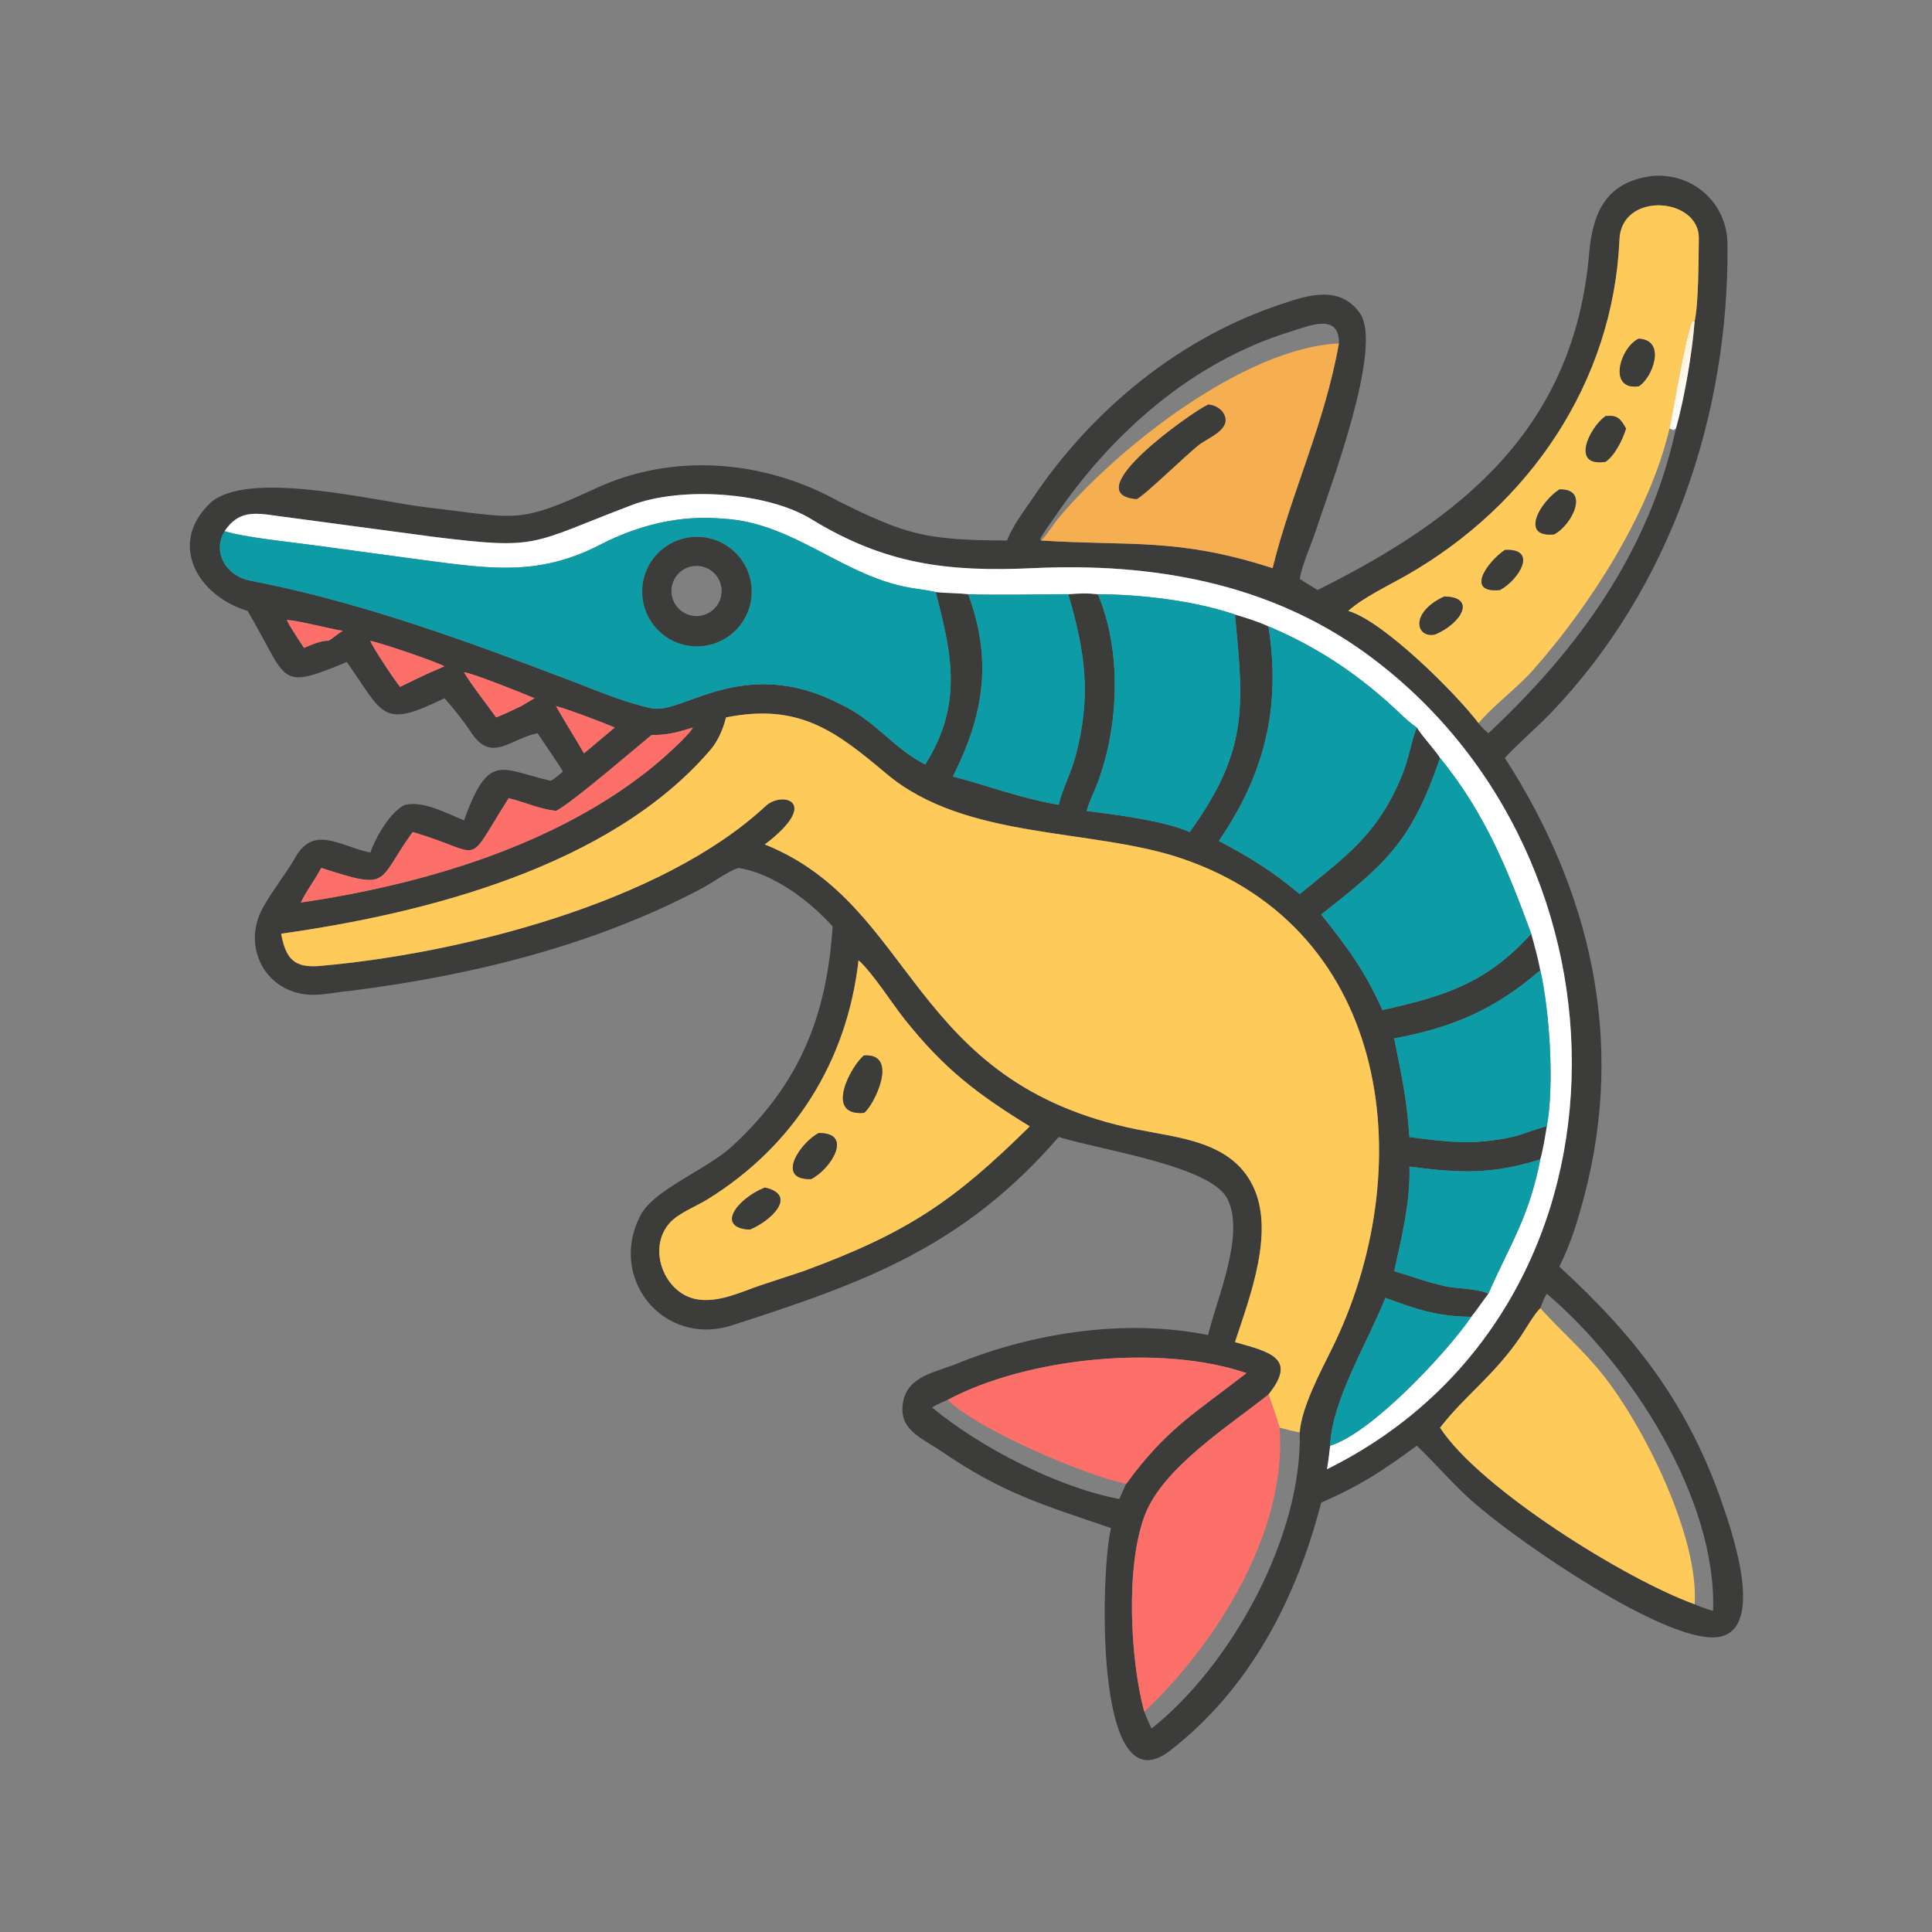 <?xml version="1.0" encoding="utf-8" ?><svg xmlns="http://www.w3.org/2000/svg" xmlns:xlink="http://www.w3.org/1999/xlink" width="1024" height="1024" viewBox="0 0 1024 1024"><rect x="0" y="0" width="1024" height="1024" fill="#808080" stroke="none"/><path fill="#3C3C3B" transform="scale(2 2)" d="M349.183 156.353C387.23 137.439 417.16 113.657 421.143 67.136C422.093 56.037 425.822 48.017 438.186 46.603C448.781 45.874 457.681 53.889 457.797 64.553C458.29 109.891 442.68 155.946 411.026 188.904C407.113 192.978 402.687 196.682 398.797 200.85C421.409 235.933 430.713 275.309 419.933 316.623C418.185 323.325 416.339 329.444 413.24 335.668C433.789 354.506 447.654 372.611 456.711 399.304C459.154 406.504 468.392 433.434 454.255 433.921C440.273 434.402 404.314 409.933 391.18 398.732C385.491 393.881 380.838 388.255 375.461 383.123C366.294 389.873 360.549 393.642 350.131 398.221C343.574 423.605 331.176 447.707 309.962 464.018C289.541 479.72 291.805 414.81 294.441 404.962C276.453 398.774 266.051 395.946 249.5 384.613C244.4 381.121 237.927 378.993 239.346 371.462C240.635 364.62 247.993 363.664 253.553 361.402C273.989 353.086 298.374 349.422 320.15 353.799C322.445 344.182 330.016 327.197 325.309 317.762C320.916 308.956 292.222 304.901 280.562 301.315C255.224 330.547 229.011 339.943 194.015 351.216C175.7 357.115 160.653 338.429 170.034 321.538C174.136 314.846 187.475 309.848 194.097 303.714C211.86 287.262 219.075 269.444 220.66 245.526C214.524 238.675 204.919 231.441 195.633 230.006C192.588 231.079 188.994 233.837 186.039 235.405C157.468 250.566 124.915 258.542 92.983 262.564C88.656 262.895 84.285 264.181 79.945 263.371C69.328 261.39 64.518 250.078 69.556 240.769C72.068 236.126 75.75 231.642 78.279 227.2C83.216 218.53 90.168 224.288 98.14 225.941C99.477 222.059 103.521 214.899 107.404 213.274C112.476 212.23 118.291 215.541 122.962 217.4C129.506 199.365 132.561 203.76 145.528 206.823L146.006 206.933C147.229 206.169 148.09 205.392 149.184 204.468C147.414 201.486 144.437 197.314 142.47 194.321C135.209 195.716 130.253 202.413 124.812 194.038C123.087 191.383 119.903 187.357 117.795 185.033C101.014 193.261 101.78 189.412 91.906 175.442C73.312 183.172 76.608 180.476 65.616 161.901C52.318 157.861 44.701 144.335 55.316 133.688C64.733 123.98 99.796 132.914 113.233 134.477C137.196 137.264 136.955 139.096 157.956 129.386C178.571 119.854 202.505 121.925 222.156 132.796C240.141 141.724 245.295 143.158 266.885 143.239C268.361 139.287 271.347 135.501 273.683 132.02C289.552 108.37 312.968 89.219 340.213 80.384C347.188 77.98 355.297 75.781 360.39 83.006C366.765 92.05 351.957 130.571 348.654 140.756C347.45 144.471 345.173 149.375 344.505 153.077L344.444 153.424C345.872 154.392 347.688 155.438 349.183 156.353ZM449.094 85.183C450.175 80.159 450.113 68.629 450.205 63.199C450.389 52.299 429.743 50.618 429.185 63.442C427.538 101.293 405.31 133.861 372.761 152.449C368.056 155.142 361.24 158.351 357.296 161.901C366.434 164.445 385.883 183.735 391.831 191.655C392.647 192.768 393.422 193.397 394.435 194.321C418.271 172.041 437.047 146.198 444.141 113.573C446.43 105.359 448.417 93.672 449.094 85.183ZM354.82 91.007C355.009 82.768 346.849 86.391 342.031 87.869C315.868 95.897 294.477 114.9 279.341 137.257C278.618 138.325 275.871 142.032 275.652 142.999L275.913 143.239C299.578 144.777 312.033 142.417 337.249 150.568C342.176 130.584 351.029 112.463 354.82 91.007ZM59.53 140.76C56.159 146.363 59.991 152.657 66.211 153.854C95.619 159.515 123.896 169.957 151.805 180.596C158.458 183.131 165.797 186.285 172.775 187.721C181.084 189.307 196.907 173.61 222.189 186.349C232.222 191.007 236.262 197.966 245.185 202.613C255.272 186.603 252.22 173.287 247.957 156.898C250.807 157.214 254.113 157.154 256.582 157.476C263.155 175.155 260.601 189.73 252.518 205.787C262.338 208.326 269.89 211.431 280.562 213.274C281.525 209.191 283.87 204.76 285.019 200.422C289.28 184.335 287.605 172.923 283.099 157.476C286.297 157.255 287.828 157.141 290.948 157.476C297.258 172.362 296.577 192.11 290.949 207.276C290.041 209.724 288.649 212.408 287.974 214.907C295.84 215.931 308.305 217.455 315.289 220.499C331.012 198.719 329.537 186.979 327.285 162.862C330.245 163.749 333.368 164.694 336.162 166.004C339.476 187.419 335.251 204.984 322.994 222.871C331.284 227.176 337.275 230.967 344.444 236.943C356.568 226.949 365.151 221.203 371.595 205.363C373.296 201.184 373.985 196.528 375.461 192.797C377.08 195.328 380.78 199.351 381.63 200.85C374.07 223.124 367.257 228.88 350.131 242.349C357.288 251.392 361.468 256.879 366.357 267.663C382.912 263.991 393.989 260.535 405.797 247.44C406.741 250.871 407.513 253.647 408.199 257.118C396.264 267.456 384.834 272.387 369.479 275.184C371.566 285.895 372.699 290.135 373.514 301.315C383.387 302.666 390.75 303.521 400.809 301.291C403.434 300.71 407.926 298.818 409.926 298.503C409.449 301.347 408.984 304.497 408.199 307.249C395.148 311.335 386.628 310.873 373.514 309.159C373.822 318.272 371.456 327.995 369.479 336.865C374.076 338.267 378.349 339.832 383.069 340.874C386.075 341.538 391.965 341.51 394.435 342.864C393.054 344.651 391.225 347.382 389.898 348.979C380.604 348.84 375.612 347.007 367.136 343.957C362.375 355.931 352.918 371.16 352.503 383.123C352.264 385.276 352.043 387.205 351.668 389.349C436.176 347.584 436.488 227.536 362.176 173.304C336.284 154.409 305.251 149.101 273.914 150.559C251.316 151.61 234.71 149.65 214.986 137.569C203.217 130.361 180.507 128.888 167.477 133.835C140.114 144.221 143.239 145.761 114.752 142.247L73.141 136.679C67.433 135.864 63.154 135.305 59.53 140.76ZM408.199 346.674C406.366 348.567 404.57 351.846 403.068 354.074C396.102 364.41 388.148 369.892 381.63 378.362C392.313 394.678 431.08 418.68 449.094 425.14C450.95 425.979 452.019 426.316 453.987 426.904C454.968 397.254 432.474 362.037 409.926 342.864C409.186 343.939 408.688 345.433 408.199 346.674ZM336.162 369.55C325.798 377.798 308.2 388.958 303.426 401.439C298.204 415.091 299.525 439.799 303.237 453.628C303.874 455.235 304.419 456.52 305.162 458.08C326.186 441.472 345.148 407.231 344.444 379.555C344.891 373.159 349.758 363.86 352.734 357.892C376.403 310.423 369.18 246.47 313.119 227.489C289.314 219.429 255.898 222.684 234.985 205.11C221.537 193.81 211.843 186.246 192.401 190.125C191.668 193.082 190.344 196.28 188.369 198.6C161.907 229.676 112.498 242.117 74.502 247.44C75.736 253.995 77.877 256.586 84.766 255.983C122.015 252.725 175.394 239.238 202.936 213.58C207.216 209.592 217.779 212.312 202.687 223.788C242.939 239.954 240.649 286.983 301.3 299.301C312.504 301.576 326.065 302.48 331.9 314.006C338.051 326.156 331.222 343.645 327.285 355.676C336.604 358.295 343.854 359.948 336.162 369.55ZM251.155 370.963C249.744 371.59 248.305 372.178 246.99 372.982C259.708 383.572 280.323 394.164 296.622 397.258C297.188 396.003 297.836 394.457 298.446 393.252C309.017 378.705 316.855 374.365 330.339 363.893C307.876 356.183 272.328 359.714 251.155 370.963ZM76.01 164.283C76.627 165.805 79.537 170.121 80.558 171.697C82.287 170.987 85.228 169.641 87.067 169.823C88.405 168.991 89.747 167.814 90.832 167.179C86.815 166.529 79.342 164.488 76.01 164.283ZM98.14 169.823C98.435 171.083 104.97 180.862 106.024 182.024C108.692 180.743 111.497 179.346 114.186 178.139L117.795 176.572C115.267 175.232 101.185 170.441 98.14 169.823ZM122.962 178.139C124.855 181.425 129.097 186.766 131.487 190.125C133.744 189.245 135.941 188.161 138.131 187.122L141.658 185.033C138.833 183.843 125.17 178.352 122.962 178.139ZM147.338 187.122C149.665 191.274 152.347 195.402 154.76 199.652L159.504 195.674C160.626 194.731 161.797 193.711 162.932 192.797C159.644 191.408 150.709 188.009 147.338 187.122ZM183.63 192.797C179.539 194.079 176.92 194.797 172.645 194.797C167.741 198.794 151.652 212.717 147.338 214.907C142.595 214.305 139.196 212.58 134.801 211.545C122.784 230.368 129.011 226.232 109.365 220.499L109.168 220.767C99.734 233.858 103.687 236.011 85.149 230.006L83.743 232.432C82.425 234.519 80.758 236.998 79.712 239.188C111.829 234.448 147.005 224.204 172.7 203.461C174.936 201.656 182.456 195.105 183.63 192.797ZM227.523 254.47C224.518 281.206 210.444 303.665 187.507 317.838C184.461 319.72 180.006 321.407 177.646 323.913C171.178 330.782 176.143 343.513 185.504 344.441C191.123 344.998 196.38 342.368 201.541 340.62L212.934 336.865C240.622 326.661 252.741 318.363 272.897 298.503C259.043 289.974 250.201 283.3 239.679 270.049C236.291 265.781 231.373 257.979 227.523 254.47Z"/><path fill="#FECB5B" transform="scale(2 2)" d="M449.094 85.183L448.573 85.089C446.975 87.313 443.547 108.133 442.43 113.573C437.193 135.933 421.374 160.533 406.203 177.647C402.077 182.302 395.49 187.188 391.831 191.655C385.883 183.735 366.434 164.445 357.296 161.901C361.24 158.351 368.056 155.142 372.761 152.449C405.31 133.861 427.538 101.293 429.185 63.442C429.743 50.618 450.389 52.299 450.205 63.199C450.113 68.629 450.175 80.159 449.094 85.183ZM434.251 89.768C429.399 92.009 425.932 103.456 434.251 102.38C437.799 100.342 441.822 90.091 434.251 89.768ZM425.457 110.279C421.138 113.424 416.181 123.812 425.457 122.385C427.969 120.729 430.039 116.421 430.92 113.573C429.457 110.899 428.531 109.908 425.457 110.279ZM413.24 129.712C408.046 133.094 402.753 142.509 411.842 141.619C416.61 139.153 421.427 129.404 413.24 129.712ZM398.797 145.745C393.863 149.158 388.394 157.295 397.533 156.353C402.553 153.617 407.691 145.265 398.797 145.745ZM382.776 158.077C373.544 162.266 375.176 169.232 380.326 168.142C387.261 165.211 391.388 158.251 382.776 158.077Z"/><defs><linearGradient id="gradient_0" gradientUnits="userSpaceOnUse" x1="443.934" y1="99.068" x2="447.989" y2="100.407"><stop offset="0" stop-color="#FFF0D2"/><stop offset="1" stop-color="white"/></linearGradient></defs><path fill="url(#gradient_0)" transform="scale(2 2)" d="M442.43 113.573C443.547 108.133 446.975 87.313 448.573 85.089L449.094 85.183C448.417 93.672 446.43 105.359 444.141 113.573L443.447 113.974C443.195 113.871 442.671 113.64 442.43 113.573Z"/><path fill="#3C3C3B" transform="scale(2 2)" d="M434.251 102.38C425.932 103.456 429.399 92.009 434.251 89.768C441.822 90.091 437.799 100.342 434.251 102.38Z"/><path fill="#F5AE50" transform="scale(2 2)" d="M275.913 143.239C277.346 141.949 279.184 138.882 280.574 137.226C295.941 118.907 329.56 92.192 354.82 91.007C351.029 112.463 342.176 130.584 337.249 150.568C312.033 142.417 299.578 144.777 275.913 143.239ZM320.15 107.228C316.074 109.075 284.862 130.972 301.233 132.257C303.344 131.296 314.43 120.406 317.832 117.805C320.304 115.915 326.302 113.792 324.413 109.833C323.683 108.327 321.812 107.252 320.15 107.228Z"/><path fill="#3C3C3B" transform="scale(2 2)" d="M301.233 132.257C284.862 130.972 316.074 109.075 320.15 107.228C321.812 107.252 323.683 108.327 324.413 109.833C326.302 113.792 320.304 115.915 317.832 117.805C314.43 120.406 303.344 131.296 301.233 132.257Z"/><path fill="#3C3C3B" transform="scale(2 2)" d="M425.457 122.385C416.181 123.812 421.138 113.424 425.457 110.279C428.531 109.908 429.457 110.899 430.92 113.573C430.039 116.421 427.969 120.729 425.457 122.385Z"/><path fill="#3C3C3B" transform="scale(2 2)" d="M411.842 141.619C402.753 142.509 408.046 133.094 413.24 129.712C421.427 129.404 416.61 139.153 411.842 141.619Z"/><path fill="white" transform="scale(2 2)" d="M59.53 140.76C63.154 135.305 67.433 135.864 73.141 136.679L114.752 142.247C143.239 145.761 140.114 144.221 167.477 133.835C180.507 128.888 203.217 130.361 214.986 137.569C234.71 149.65 251.316 151.61 273.914 150.559C305.251 149.101 336.284 154.409 362.176 173.304C436.488 227.536 436.176 347.584 351.668 389.349C352.043 387.205 352.264 385.276 352.503 383.123C363.582 379.815 383.756 358.014 389.898 348.979C391.225 347.382 393.054 344.651 394.435 342.864C400.208 329.636 405.141 322.835 408.199 307.249C408.984 304.497 409.449 301.347 409.926 298.503C411.945 287.464 410.678 268.061 408.199 257.118C407.513 253.647 406.741 250.871 405.797 247.44C399.43 230.202 393.608 215.588 381.63 200.85C380.78 199.351 377.08 195.328 375.461 192.797C374.058 191.835 372.79 190.757 371.564 189.58C361.001 179.439 349.755 171.699 336.162 166.004C333.368 164.694 330.245 163.749 327.285 162.862C316.502 159.179 302.333 157.527 290.948 157.476C287.828 157.141 286.297 157.255 283.099 157.476C274.739 157.48 264.802 157.758 256.582 157.476C254.113 157.154 250.807 157.214 247.957 156.898C246.423 156.534 244.065 156.192 242.453 155.962C223.803 153.297 210.745 138.454 191.573 137.451C180.202 136.414 169.123 139.147 158.954 144.4C142.553 152.873 129.385 150.655 111.953 148.388L83.393 144.519C77.897 143.748 64.518 142.403 59.53 140.76Z"/><path fill="#0D9BA6" transform="scale(2 2)" d="M245.185 202.613C236.262 197.966 232.222 191.007 222.189 186.349C196.907 173.61 181.084 189.307 172.775 187.721C165.797 186.285 158.458 183.131 151.805 180.596C123.896 169.957 95.619 159.515 66.211 153.854C59.991 152.657 56.159 146.363 59.53 140.76C64.518 142.403 77.897 143.748 83.393 144.519L111.953 148.388C129.385 150.655 142.553 152.873 158.954 144.4C169.123 139.147 180.202 136.414 191.573 137.451C210.745 138.454 223.803 153.297 242.453 155.962C244.065 156.192 246.423 156.534 247.957 156.898C252.22 173.287 255.272 186.603 245.185 202.613ZM183.235 142.358C175.27 143.163 169.466 150.271 170.268 158.237C171.07 166.202 178.176 172.009 186.141 171.21C194.112 170.411 199.923 163.3 199.121 155.33C198.318 147.36 191.205 141.551 183.235 142.358Z"/><path fill="#3C3C3B" transform="scale(2 2)" d="M186.141 171.21C178.176 172.009 171.07 166.202 170.268 158.237C169.466 150.271 175.27 143.163 183.235 142.358C191.205 141.551 198.318 147.36 199.121 155.33C199.923 163.3 194.112 170.411 186.141 171.21ZM182.361 150.347C178.969 151.552 177.151 155.236 178.258 158.661C179.365 162.086 182.996 164.01 186.451 163.001C188.776 162.323 190.549 160.434 191.079 158.07C191.609 155.707 190.812 153.242 188.999 151.636C187.186 150.03 184.643 149.536 182.361 150.347Z"/><path fill="#3C3C3B" transform="scale(2 2)" d="M397.533 156.353C388.394 157.295 393.863 149.158 398.797 145.745C407.691 145.265 402.553 153.617 397.533 156.353Z"/><path fill="#0D9BA6" transform="scale(2 2)" d="M256.582 157.476C264.802 157.758 274.739 157.48 283.099 157.476C287.605 172.923 289.28 184.335 285.019 200.422C283.87 204.76 281.525 209.191 280.562 213.274C269.89 211.431 262.338 208.326 252.518 205.787C260.601 189.73 263.155 175.155 256.582 157.476Z"/><path fill="#0D9BA6" transform="scale(2 2)" d="M290.948 157.476C302.333 157.527 316.502 159.179 327.285 162.862C329.537 186.979 331.012 198.719 315.289 220.499C308.305 217.455 295.84 215.931 287.974 214.907C288.649 212.408 290.041 209.724 290.949 207.276C296.577 192.11 297.258 172.362 290.948 157.476Z"/><path fill="#3C3C3B" transform="scale(2 2)" d="M380.326 168.142C375.176 169.232 373.544 162.266 382.776 158.077C391.388 158.251 387.261 165.211 380.326 168.142Z"/><path fill="#FD7069" transform="scale(2 2)" d="M80.558 171.697C79.537 170.121 76.627 165.805 76.01 164.283C79.342 164.488 86.815 166.529 90.832 167.179C89.747 167.814 88.405 168.991 87.067 169.823C85.228 169.641 82.287 170.987 80.558 171.697Z"/><path fill="#0D9BA6" transform="scale(2 2)" d="M336.162 166.004C349.755 171.699 361.001 179.439 371.564 189.58C372.79 190.757 374.058 191.835 375.461 192.797C373.985 196.528 373.296 201.184 371.595 205.363C365.151 221.203 356.568 226.949 344.444 236.943C337.275 230.967 331.284 227.176 322.994 222.871C335.251 204.984 339.476 187.419 336.162 166.004Z"/><path fill="#FD7069" transform="scale(2 2)" d="M106.024 182.024C104.97 180.862 98.435 171.083 98.14 169.823C101.185 170.441 115.267 175.232 117.795 176.572L114.186 178.139C111.497 179.346 108.692 180.743 106.024 182.024Z"/><path fill="#FD7069" transform="scale(2 2)" d="M131.487 190.125C129.097 186.766 124.855 181.425 122.962 178.139C125.17 178.352 138.833 183.843 141.658 185.033L138.131 187.122C135.941 188.161 133.744 189.245 131.487 190.125Z"/><path fill="#FD7069" transform="scale(2 2)" d="M154.76 199.652C152.347 195.402 149.665 191.274 147.338 187.122C150.709 188.009 159.644 191.408 162.932 192.797C161.797 193.711 160.626 194.731 159.504 195.674L154.76 199.652Z"/><path fill="#FECB5B" transform="scale(2 2)" d="M336.162 369.55C343.854 359.948 336.604 358.295 327.285 355.676C331.222 343.645 338.051 326.156 331.9 314.006C326.065 302.48 312.504 301.576 301.3 299.301C240.649 286.983 242.939 239.954 202.687 223.788C217.779 212.312 207.216 209.592 202.936 213.58C175.394 239.238 122.015 252.725 84.766 255.983C77.877 256.586 75.736 253.995 74.502 247.44C112.498 242.117 161.907 229.676 188.369 198.6C190.344 196.28 191.668 193.082 192.401 190.125C211.843 186.246 221.537 193.81 234.985 205.11C255.898 222.684 289.314 219.429 313.119 227.489C369.18 246.47 376.403 310.423 352.734 357.892C349.758 363.86 344.891 373.159 344.444 379.555C343.511 379.553 340.441 378.631 339.094 378.362C338.295 375.394 337.132 372.495 336.162 369.55Z"/><path fill="#FD7069" transform="scale(2 2)" d="M172.645 194.797C176.92 194.797 179.539 194.079 183.63 192.797C182.456 195.105 174.936 201.656 172.7 203.461C147.005 224.204 111.829 234.448 79.712 239.188C80.758 236.998 82.425 234.519 83.743 232.432L85.149 230.006C103.687 236.011 99.734 233.858 109.168 220.767L109.365 220.499C129.011 226.232 122.784 230.368 134.801 211.545C139.196 212.58 142.595 214.305 147.338 214.907C151.652 212.717 167.741 198.794 172.645 194.797Z"/><path fill="#0D9BA6" transform="scale(2 2)" d="M381.63 200.85C393.608 215.588 399.43 230.202 405.797 247.44C393.989 260.535 382.912 263.991 366.357 267.663C361.468 256.879 357.288 251.392 350.131 242.349C367.257 228.88 374.07 223.124 381.63 200.85Z"/><path fill="#FECB5B" transform="scale(2 2)" d="M212.934 336.865L201.541 340.62C196.38 342.368 191.123 344.998 185.504 344.441C176.143 343.513 171.178 330.782 177.646 323.913C180.006 321.407 184.461 319.72 187.507 317.838C210.444 303.665 224.518 281.206 227.523 254.47C231.373 257.979 236.291 265.781 239.679 270.049C250.201 283.3 259.043 289.974 272.897 298.503C252.741 318.363 240.622 326.661 212.934 336.865ZM228.972 279.71C225.699 282.247 218.2 295.832 228.972 294.924C231.537 293.093 238.465 279.057 228.972 279.71ZM216.97 300.269C212.121 302.75 205.366 312.765 214.955 312.467C220.105 309.913 226.323 300.189 216.97 300.269ZM202.687 314.708C195.054 317.845 189.711 325.425 198.691 325.858C204.172 323.642 211.607 316.733 202.687 314.708Z"/><path fill="#0D9BA6" transform="scale(2 2)" d="M369.479 275.184C384.834 272.387 396.264 267.456 408.199 257.118C410.678 268.061 411.945 287.464 409.926 298.503C407.926 298.818 403.434 300.71 400.809 301.291C390.75 303.521 383.387 302.666 373.514 301.315C372.699 290.135 371.566 285.895 369.479 275.184Z"/><path fill="#3C3C3B" transform="scale(2 2)" d="M228.972 294.924C218.2 295.832 225.699 282.247 228.972 279.71C238.465 279.057 231.537 293.093 228.972 294.924Z"/><path fill="#3C3C3B" transform="scale(2 2)" d="M214.955 312.467C205.366 312.765 212.121 302.75 216.97 300.269C226.323 300.189 220.105 309.913 214.955 312.467Z"/><path fill="#0D9BA6" transform="scale(2 2)" d="M373.514 309.159C386.628 310.873 395.148 311.335 408.199 307.249C405.141 322.835 400.208 329.636 394.435 342.864C391.965 341.51 386.075 341.538 383.069 340.874C378.349 339.832 374.076 338.267 369.479 336.865C371.456 327.995 373.822 318.272 373.514 309.159Z"/><path fill="#3C3C3B" transform="scale(2 2)" d="M198.691 325.858C189.711 325.425 195.054 317.845 202.687 314.708C211.607 316.733 204.172 323.642 198.691 325.858Z"/><path fill="#0D9BA6" transform="scale(2 2)" d="M367.136 343.957C375.612 347.007 380.604 348.84 389.898 348.979C383.756 358.014 363.582 379.815 352.503 383.123C352.918 371.16 362.375 355.931 367.136 343.957Z"/><path fill="#FECB5B" transform="scale(2 2)" d="M381.63 378.362C388.148 369.892 396.102 364.41 403.068 354.074C404.57 351.846 406.366 348.567 408.199 346.674C413.556 352.667 419.425 357.613 424.843 364.427C435.794 378.201 450.256 407.377 449.094 425.14C431.08 418.68 392.313 394.678 381.63 378.362Z"/><path fill="#FD7069" transform="scale(2 2)" d="M251.155 370.963C272.328 359.714 307.876 356.183 330.339 363.893C316.855 374.365 309.017 378.705 298.446 393.252C287.495 390.969 258.929 378.776 251.155 370.963Z"/><path fill="#FD7069" transform="scale(2 2)" d="M303.237 453.628C299.525 439.799 298.204 415.091 303.426 401.439C308.2 388.958 325.798 377.798 336.162 369.55C337.132 372.495 338.295 375.394 339.094 378.362C341.241 405.553 322.378 435.672 303.237 453.628Z"/></svg>